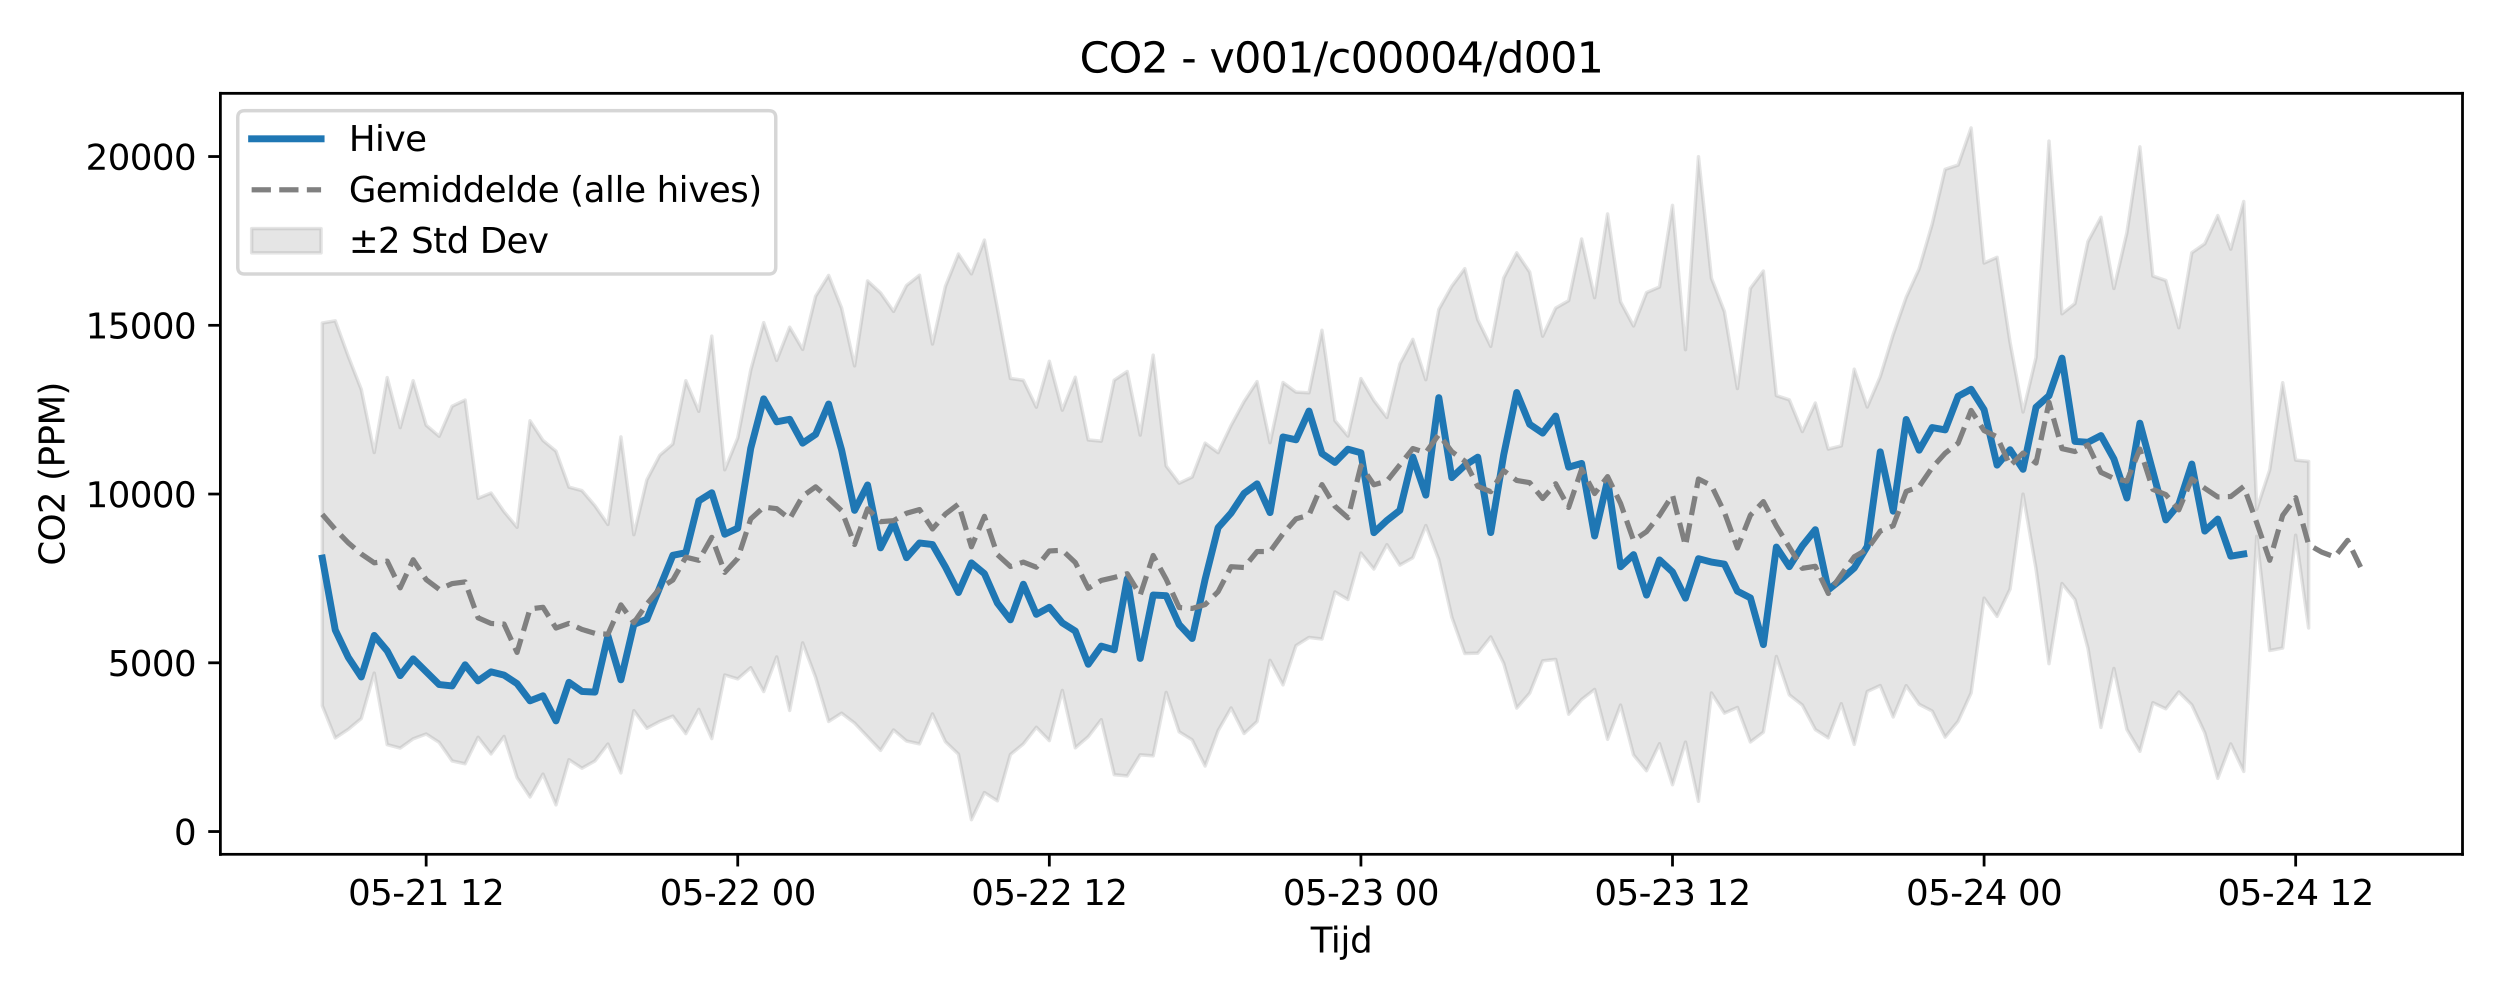 <?xml version="1.0" encoding="utf-8" standalone="no"?>
<!DOCTYPE svg PUBLIC "-//W3C//DTD SVG 1.1//EN"
  "http://www.w3.org/Graphics/SVG/1.1/DTD/svg11.dtd">
<svg xmlns:xlink="http://www.w3.org/1999/xlink" width="720pt" height="288pt" viewBox="0 0 720 288" xmlns="http://www.w3.org/2000/svg" version="1.1">
 <defs>
  <style type="text/css">*{stroke-linejoin: round; stroke-linecap: butt}</style>
 </defs>
 <g id="figure_1">
  <g id="patch_1">
   <path d="M 0 288 
L 720 288 
L 720 0 
L 0 0 
z
" style="fill: #ffffff"/>
  </g>
  <g id="axes_1">
   <g id="patch_2">
    <path d="M 63.47 246.04 
L 709.2 246.04 
L 709.2 26.88 
L 63.47 26.88 
z
" style="fill: #ffffff"/>
   </g>
   <g id="FillBetweenPolyCollection_1">
    <defs>
     <path id="m1f5c25ce2d" d="M 92.821 -194.973 
L 92.821 -84.756 
L 96.56 -75.468 
L 100.299 -77.952 
L 104.038 -81.058 
L 107.777 -94.149 
L 111.516 -73.542 
L 115.256 -72.555 
L 118.995 -75.218 
L 122.734 -76.604 
L 126.473 -74.199 
L 130.212 -68.845 
L 133.951 -68.032 
L 137.69 -75.665 
L 141.429 -70.867 
L 145.168 -75.906 
L 148.907 -64.073 
L 152.646 -58.462 
L 156.385 -65.054 
L 160.124 -56.195 
L 163.863 -69.205 
L 167.602 -66.748 
L 171.341 -68.847 
L 175.08 -73.712 
L 178.819 -65.401 
L 182.558 -83.332 
L 186.297 -78.259 
L 190.036 -80.224 
L 193.775 -81.755 
L 197.514 -76.712 
L 201.253 -83.704 
L 204.992 -75.28 
L 208.731 -93.603 
L 212.47 -92.474 
L 216.209 -95.704 
L 219.948 -88.832 
L 223.687 -98.805 
L 227.426 -83.381 
L 231.165 -102.851 
L 234.904 -92.892 
L 238.643 -80.215 
L 242.382 -82.6 
L 246.121 -79.746 
L 249.861 -75.806 
L 253.6 -71.879 
L 257.339 -77.77 
L 261.078 -74.588 
L 264.817 -73.757 
L 268.556 -82.393 
L 272.295 -74.367 
L 276.034 -70.794 
L 279.773 -51.922 
L 283.512 -59.736 
L 287.251 -57.352 
L 290.99 -70.682 
L 294.729 -73.752 
L 298.468 -78.546 
L 302.207 -74.696 
L 305.946 -89.16 
L 309.685 -72.623 
L 313.424 -75.848 
L 317.163 -80.729 
L 320.902 -64.885 
L 324.641 -64.534 
L 328.38 -70.606 
L 332.119 -70.311 
L 335.858 -88.585 
L 339.597 -77.234 
L 343.336 -74.918 
L 347.075 -67.379 
L 350.814 -77.561 
L 354.553 -84.107 
L 358.292 -76.758 
L 362.031 -80.193 
L 365.77 -97.823 
L 369.509 -90.753 
L 373.248 -102.062 
L 376.987 -104.413 
L 380.726 -103.967 
L 384.465 -117.516 
L 388.205 -115.334 
L 391.944 -128.72 
L 395.683 -124.115 
L 399.422 -131.13 
L 403.161 -125.253 
L 406.9 -127.374 
L 410.639 -136.649 
L 414.378 -126.833 
L 418.117 -110.297 
L 421.856 -99.789 
L 425.595 -99.887 
L 429.334 -104.56 
L 433.073 -96.937 
L 436.812 -84.067 
L 440.551 -88.368 
L 444.29 -97.671 
L 448.029 -98.095 
L 451.768 -82.301 
L 455.507 -86.532 
L 459.246 -89.443 
L 462.985 -75.077 
L 466.724 -84.943 
L 470.463 -70.569 
L 474.202 -66.021 
L 477.941 -73.811 
L 481.68 -61.994 
L 485.419 -74.276 
L 489.158 -57.217 
L 492.897 -88.426 
L 496.636 -82.622 
L 500.375 -84.246 
L 504.114 -74.307 
L 507.853 -77.131 
L 511.592 -98.934 
L 515.331 -87.881 
L 519.07 -84.935 
L 522.809 -77.892 
L 526.549 -75.486 
L 530.288 -85.343 
L 534.027 -73.614 
L 537.766 -88.835 
L 541.505 -90.568 
L 545.244 -81.504 
L 548.983 -90.526 
L 552.722 -85.151 
L 556.461 -83.223 
L 560.2 -75.711 
L 563.939 -80.262 
L 567.678 -88.435 
L 571.417 -115.727 
L 575.156 -110.481 
L 578.895 -118.349 
L 582.634 -145.697 
L 586.373 -124.224 
L 590.112 -96.854 
L 593.851 -119.948 
L 597.59 -115.328 
L 601.329 -101.324 
L 605.068 -78.5 
L 608.807 -95.487 
L 612.546 -77.907 
L 616.285 -71.615 
L 620.024 -85.613 
L 623.763 -83.876 
L 627.502 -88.714 
L 631.241 -84.982 
L 634.98 -76.927 
L 638.719 -63.832 
L 642.458 -73.745 
L 646.197 -65.823 
L 649.936 -133.542 
L 653.675 -100.646 
L 657.414 -101.374 
L 661.154 -133.858 
L 664.893 -107.131 
L 664.893 -155.112 
L 664.893 -155.112 
L 661.154 -155.484 
L 657.414 -177.791 
L 653.675 -152.628 
L 649.936 -141.335 
L 646.197 -229.975 
L 642.458 -216.24 
L 638.719 -225.922 
L 634.98 -217.811 
L 631.241 -215.208 
L 627.502 -193.611 
L 623.763 -207.219 
L 620.024 -208.5 
L 616.285 -245.71 
L 612.546 -220.992 
L 608.807 -204.922 
L 605.068 -225.43 
L 601.329 -218.44 
L 597.59 -200.582 
L 593.851 -197.637 
L 590.112 -247.381 
L 586.373 -185.048 
L 582.634 -169.343 
L 578.895 -189.403 
L 575.156 -213.897 
L 571.417 -212.252 
L 567.678 -251.158 
L 563.939 -240.471 
L 560.2 -239.238 
L 556.461 -223.418 
L 552.722 -210.61 
L 548.983 -202.378 
L 545.244 -191.649 
L 541.505 -179.508 
L 537.766 -170.775 
L 534.027 -181.683 
L 530.288 -159.59 
L 526.549 -158.675 
L 522.809 -171.934 
L 519.07 -163.715 
L 515.331 -172.85 
L 511.592 -174.068 
L 507.853 -209.95 
L 504.114 -204.952 
L 500.375 -176.105 
L 496.636 -198.254 
L 492.897 -207.861 
L 489.158 -242.881 
L 485.419 -187.279 
L 481.68 -228.859 
L 477.941 -205.356 
L 474.202 -203.739 
L 470.463 -194.116 
L 466.724 -201.096 
L 462.985 -226.389 
L 459.246 -202.268 
L 455.507 -219.178 
L 451.768 -201.416 
L 448.029 -199.268 
L 444.29 -191.182 
L 440.551 -209.63 
L 436.812 -215.194 
L 433.073 -207.966 
L 429.334 -188.249 
L 425.595 -195.934 
L 421.856 -210.632 
L 418.117 -205.586 
L 414.378 -198.877 
L 410.639 -178.644 
L 406.9 -190.266 
L 403.161 -183.154 
L 399.422 -167.751 
L 395.683 -172.658 
L 391.944 -178.978 
L 388.205 -162.413 
L 384.465 -166.862 
L 380.726 -192.885 
L 376.987 -174.883 
L 373.248 -175.073 
L 369.509 -177.836 
L 365.77 -160.501 
L 362.031 -178.107 
L 358.292 -172.365 
L 354.553 -165.47 
L 350.814 -157.635 
L 347.075 -160.382 
L 343.336 -150.612 
L 339.597 -148.842 
L 335.858 -153.807 
L 332.119 -185.73 
L 328.38 -162.692 
L 324.641 -181.012 
L 320.902 -178.515 
L 317.163 -160.952 
L 313.424 -161.293 
L 309.685 -179.355 
L 305.946 -169.874 
L 302.207 -183.955 
L 298.468 -170.736 
L 294.729 -178.473 
L 290.99 -179.017 
L 287.251 -199.168 
L 283.512 -218.86 
L 279.773 -209.129 
L 276.034 -214.854 
L 272.295 -205.565 
L 268.556 -188.914 
L 264.817 -208.742 
L 261.078 -205.779 
L 257.339 -198.317 
L 253.6 -203.648 
L 249.861 -207.104 
L 246.121 -182.628 
L 242.382 -199.283 
L 238.643 -208.687 
L 234.904 -202.689 
L 231.165 -187.372 
L 227.426 -193.764 
L 223.687 -184.204 
L 219.948 -195.085 
L 216.209 -181.394 
L 212.47 -161.899 
L 208.731 -152.706 
L 204.992 -191.201 
L 201.253 -169.536 
L 197.514 -178.365 
L 193.775 -160.133 
L 190.036 -156.906 
L 186.297 -149.807 
L 182.558 -134.011 
L 178.819 -162.186 
L 175.08 -136.946 
L 171.341 -142.347 
L 167.602 -146.705 
L 163.863 -147.706 
L 160.124 -158.059 
L 156.385 -161.144 
L 152.646 -166.823 
L 148.907 -136.149 
L 145.168 -140.635 
L 141.429 -146.012 
L 137.69 -144.485 
L 133.951 -172.794 
L 130.212 -171.001 
L 126.473 -162.354 
L 122.734 -165.541 
L 118.995 -178.362 
L 115.256 -164.849 
L 111.516 -179.256 
L 107.777 -157.674 
L 104.038 -175.871 
L 100.299 -185.392 
L 96.56 -195.61 
L 92.821 -194.973 
z
" style="stroke: #808080; stroke-opacity: 0.2"/>
    </defs>
    <g clip-path="url(#p05fd0e7a64)">
     <use xlink:href="#m1f5c25ce2d" x="0" y="288" style="fill: #808080; fill-opacity: 0.2; stroke: #808080; stroke-opacity: 0.2"/>
    </g>
   </g>
   <g id="matplotlib.axis_1">
    <g id="xtick_1">
     <g id="line2d_1">
      <defs>
       <path id="mcc5774b30d" d="M 0 0 
L 0 3.5 
" style="stroke: #000000; stroke-width: 0.8"/>
      </defs>
      <g>
       <use xlink:href="#mcc5774b30d" x="122.734" y="246.04" style="stroke: #000000; stroke-width: 0.8"/>
      </g>
     </g>
     <g id="text_1">
      <!-- 05-21 12 -->
      <g transform="translate(100.253 260.638) scale(0.1 -0.1)">
       <defs>
        <path id="DejaVuSans-30" d="M 2034 4250 
Q 1547 4250 1301 3770 
Q 1056 3291 1056 2328 
Q 1056 1369 1301 889 
Q 1547 409 2034 409 
Q 2525 409 2770 889 
Q 3016 1369 3016 2328 
Q 3016 3291 2770 3770 
Q 2525 4250 2034 4250 
z
M 2034 4750 
Q 2819 4750 3233 4129 
Q 3647 3509 3647 2328 
Q 3647 1150 3233 529 
Q 2819 -91 2034 -91 
Q 1250 -91 836 529 
Q 422 1150 422 2328 
Q 422 3509 836 4129 
Q 1250 4750 2034 4750 
z
" transform="scale(0.016)"/>
        <path id="DejaVuSans-35" d="M 691 4666 
L 3169 4666 
L 3169 4134 
L 1269 4134 
L 1269 2991 
Q 1406 3038 1543 3061 
Q 1681 3084 1819 3084 
Q 2600 3084 3056 2656 
Q 3513 2228 3513 1497 
Q 3513 744 3044 326 
Q 2575 -91 1722 -91 
Q 1428 -91 1123 -41 
Q 819 9 494 109 
L 494 744 
Q 775 591 1075 516 
Q 1375 441 1709 441 
Q 2250 441 2565 725 
Q 2881 1009 2881 1497 
Q 2881 1984 2565 2268 
Q 2250 2553 1709 2553 
Q 1456 2553 1204 2497 
Q 953 2441 691 2322 
L 691 4666 
z
" transform="scale(0.016)"/>
        <path id="DejaVuSans-2d" d="M 313 2009 
L 1997 2009 
L 1997 1497 
L 313 1497 
L 313 2009 
z
" transform="scale(0.016)"/>
        <path id="DejaVuSans-32" d="M 1228 531 
L 3431 531 
L 3431 0 
L 469 0 
L 469 531 
Q 828 903 1448 1529 
Q 2069 2156 2228 2338 
Q 2531 2678 2651 2914 
Q 2772 3150 2772 3378 
Q 2772 3750 2511 3984 
Q 2250 4219 1831 4219 
Q 1534 4219 1204 4116 
Q 875 4013 500 3803 
L 500 4441 
Q 881 4594 1212 4672 
Q 1544 4750 1819 4750 
Q 2544 4750 2975 4387 
Q 3406 4025 3406 3419 
Q 3406 3131 3298 2873 
Q 3191 2616 2906 2266 
Q 2828 2175 2409 1742 
Q 1991 1309 1228 531 
z
" transform="scale(0.016)"/>
        <path id="DejaVuSans-31" d="M 794 531 
L 1825 531 
L 1825 4091 
L 703 3866 
L 703 4441 
L 1819 4666 
L 2450 4666 
L 2450 531 
L 3481 531 
L 3481 0 
L 794 0 
L 794 531 
z
" transform="scale(0.016)"/>
        <path id="DejaVuSans-20" transform="scale(0.016)"/>
       </defs>
       <use xlink:href="#DejaVuSans-30"/>
       <use xlink:href="#DejaVuSans-35" transform="translate(63.623 0)"/>
       <use xlink:href="#DejaVuSans-2d" transform="translate(127.246 0)"/>
       <use xlink:href="#DejaVuSans-32" transform="translate(163.33 0)"/>
       <use xlink:href="#DejaVuSans-31" transform="translate(226.953 0)"/>
       <use xlink:href="#DejaVuSans-20" transform="translate(290.576 0)"/>
       <use xlink:href="#DejaVuSans-31" transform="translate(322.363 0)"/>
       <use xlink:href="#DejaVuSans-32" transform="translate(385.986 0)"/>
      </g>
     </g>
    </g>
    <g id="xtick_2">
     <g id="line2d_2">
      <g>
       <use xlink:href="#mcc5774b30d" x="212.47" y="246.04" style="stroke: #000000; stroke-width: 0.8"/>
      </g>
     </g>
     <g id="text_2">
      <!-- 05-22 00 -->
      <g transform="translate(189.99 260.638) scale(0.1 -0.1)">
       <use xlink:href="#DejaVuSans-30"/>
       <use xlink:href="#DejaVuSans-35" transform="translate(63.623 0)"/>
       <use xlink:href="#DejaVuSans-2d" transform="translate(127.246 0)"/>
       <use xlink:href="#DejaVuSans-32" transform="translate(163.33 0)"/>
       <use xlink:href="#DejaVuSans-32" transform="translate(226.953 0)"/>
       <use xlink:href="#DejaVuSans-20" transform="translate(290.576 0)"/>
       <use xlink:href="#DejaVuSans-30" transform="translate(322.363 0)"/>
       <use xlink:href="#DejaVuSans-30" transform="translate(385.986 0)"/>
      </g>
     </g>
    </g>
    <g id="xtick_3">
     <g id="line2d_3">
      <g>
       <use xlink:href="#mcc5774b30d" x="302.207" y="246.04" style="stroke: #000000; stroke-width: 0.8"/>
      </g>
     </g>
     <g id="text_3">
      <!-- 05-22 12 -->
      <g transform="translate(279.726 260.638) scale(0.1 -0.1)">
       <use xlink:href="#DejaVuSans-30"/>
       <use xlink:href="#DejaVuSans-35" transform="translate(63.623 0)"/>
       <use xlink:href="#DejaVuSans-2d" transform="translate(127.246 0)"/>
       <use xlink:href="#DejaVuSans-32" transform="translate(163.33 0)"/>
       <use xlink:href="#DejaVuSans-32" transform="translate(226.953 0)"/>
       <use xlink:href="#DejaVuSans-20" transform="translate(290.576 0)"/>
       <use xlink:href="#DejaVuSans-31" transform="translate(322.363 0)"/>
       <use xlink:href="#DejaVuSans-32" transform="translate(385.986 0)"/>
      </g>
     </g>
    </g>
    <g id="xtick_4">
     <g id="line2d_4">
      <g>
       <use xlink:href="#mcc5774b30d" x="391.944" y="246.04" style="stroke: #000000; stroke-width: 0.8"/>
      </g>
     </g>
     <g id="text_4">
      <!-- 05-23 00 -->
      <g transform="translate(369.463 260.638) scale(0.1 -0.1)">
       <defs>
        <path id="DejaVuSans-33" d="M 2597 2516 
Q 3050 2419 3304 2112 
Q 3559 1806 3559 1356 
Q 3559 666 3084 287 
Q 2609 -91 1734 -91 
Q 1441 -91 1130 -33 
Q 819 25 488 141 
L 488 750 
Q 750 597 1062 519 
Q 1375 441 1716 441 
Q 2309 441 2620 675 
Q 2931 909 2931 1356 
Q 2931 1769 2642 2001 
Q 2353 2234 1838 2234 
L 1294 2234 
L 1294 2753 
L 1863 2753 
Q 2328 2753 2575 2939 
Q 2822 3125 2822 3475 
Q 2822 3834 2567 4026 
Q 2313 4219 1838 4219 
Q 1578 4219 1281 4162 
Q 984 4106 628 3988 
L 628 4550 
Q 988 4650 1302 4700 
Q 1616 4750 1894 4750 
Q 2613 4750 3031 4423 
Q 3450 4097 3450 3541 
Q 3450 3153 3228 2886 
Q 3006 2619 2597 2516 
z
" transform="scale(0.016)"/>
       </defs>
       <use xlink:href="#DejaVuSans-30"/>
       <use xlink:href="#DejaVuSans-35" transform="translate(63.623 0)"/>
       <use xlink:href="#DejaVuSans-2d" transform="translate(127.246 0)"/>
       <use xlink:href="#DejaVuSans-32" transform="translate(163.33 0)"/>
       <use xlink:href="#DejaVuSans-33" transform="translate(226.953 0)"/>
       <use xlink:href="#DejaVuSans-20" transform="translate(290.576 0)"/>
       <use xlink:href="#DejaVuSans-30" transform="translate(322.363 0)"/>
       <use xlink:href="#DejaVuSans-30" transform="translate(385.986 0)"/>
      </g>
     </g>
    </g>
    <g id="xtick_5">
     <g id="line2d_5">
      <g>
       <use xlink:href="#mcc5774b30d" x="481.68" y="246.04" style="stroke: #000000; stroke-width: 0.8"/>
      </g>
     </g>
     <g id="text_5">
      <!-- 05-23 12 -->
      <g transform="translate(459.2 260.638) scale(0.1 -0.1)">
       <use xlink:href="#DejaVuSans-30"/>
       <use xlink:href="#DejaVuSans-35" transform="translate(63.623 0)"/>
       <use xlink:href="#DejaVuSans-2d" transform="translate(127.246 0)"/>
       <use xlink:href="#DejaVuSans-32" transform="translate(163.33 0)"/>
       <use xlink:href="#DejaVuSans-33" transform="translate(226.953 0)"/>
       <use xlink:href="#DejaVuSans-20" transform="translate(290.576 0)"/>
       <use xlink:href="#DejaVuSans-31" transform="translate(322.363 0)"/>
       <use xlink:href="#DejaVuSans-32" transform="translate(385.986 0)"/>
      </g>
     </g>
    </g>
    <g id="xtick_6">
     <g id="line2d_6">
      <g>
       <use xlink:href="#mcc5774b30d" x="571.417" y="246.04" style="stroke: #000000; stroke-width: 0.8"/>
      </g>
     </g>
     <g id="text_6">
      <!-- 05-24 00 -->
      <g transform="translate(548.936 260.638) scale(0.1 -0.1)">
       <defs>
        <path id="DejaVuSans-34" d="M 2419 4116 
L 825 1625 
L 2419 1625 
L 2419 4116 
z
M 2253 4666 
L 3047 4666 
L 3047 1625 
L 3713 1625 
L 3713 1100 
L 3047 1100 
L 3047 0 
L 2419 0 
L 2419 1100 
L 313 1100 
L 313 1709 
L 2253 4666 
z
" transform="scale(0.016)"/>
       </defs>
       <use xlink:href="#DejaVuSans-30"/>
       <use xlink:href="#DejaVuSans-35" transform="translate(63.623 0)"/>
       <use xlink:href="#DejaVuSans-2d" transform="translate(127.246 0)"/>
       <use xlink:href="#DejaVuSans-32" transform="translate(163.33 0)"/>
       <use xlink:href="#DejaVuSans-34" transform="translate(226.953 0)"/>
       <use xlink:href="#DejaVuSans-20" transform="translate(290.576 0)"/>
       <use xlink:href="#DejaVuSans-30" transform="translate(322.363 0)"/>
       <use xlink:href="#DejaVuSans-30" transform="translate(385.986 0)"/>
      </g>
     </g>
    </g>
    <g id="xtick_7">
     <g id="line2d_7">
      <g>
       <use xlink:href="#mcc5774b30d" x="661.154" y="246.04" style="stroke: #000000; stroke-width: 0.8"/>
      </g>
     </g>
     <g id="text_7">
      <!-- 05-24 12 -->
      <g transform="translate(638.673 260.638) scale(0.1 -0.1)">
       <use xlink:href="#DejaVuSans-30"/>
       <use xlink:href="#DejaVuSans-35" transform="translate(63.623 0)"/>
       <use xlink:href="#DejaVuSans-2d" transform="translate(127.246 0)"/>
       <use xlink:href="#DejaVuSans-32" transform="translate(163.33 0)"/>
       <use xlink:href="#DejaVuSans-34" transform="translate(226.953 0)"/>
       <use xlink:href="#DejaVuSans-20" transform="translate(290.576 0)"/>
       <use xlink:href="#DejaVuSans-31" transform="translate(322.363 0)"/>
       <use xlink:href="#DejaVuSans-32" transform="translate(385.986 0)"/>
      </g>
     </g>
    </g>
    <g id="text_8">
     <!-- Tijd -->
     <g transform="translate(377.485 274.317) scale(0.1 -0.1)">
      <defs>
       <path id="DejaVuSans-54" d="M -19 4666 
L 3928 4666 
L 3928 4134 
L 2272 4134 
L 2272 0 
L 1638 0 
L 1638 4134 
L -19 4134 
L -19 4666 
z
" transform="scale(0.016)"/>
       <path id="DejaVuSans-69" d="M 603 3500 
L 1178 3500 
L 1178 0 
L 603 0 
L 603 3500 
z
M 603 4863 
L 1178 4863 
L 1178 4134 
L 603 4134 
L 603 4863 
z
" transform="scale(0.016)"/>
       <path id="DejaVuSans-6a" d="M 603 3500 
L 1178 3500 
L 1178 -63 
Q 1178 -731 923 -1031 
Q 669 -1331 103 -1331 
L -116 -1331 
L -116 -844 
L 38 -844 
Q 366 -844 484 -692 
Q 603 -541 603 -63 
L 603 3500 
z
M 603 4863 
L 1178 4863 
L 1178 4134 
L 603 4134 
L 603 4863 
z
" transform="scale(0.016)"/>
       <path id="DejaVuSans-64" d="M 2906 2969 
L 2906 4863 
L 3481 4863 
L 3481 0 
L 2906 0 
L 2906 525 
Q 2725 213 2448 61 
Q 2172 -91 1784 -91 
Q 1150 -91 751 415 
Q 353 922 353 1747 
Q 353 2572 751 3078 
Q 1150 3584 1784 3584 
Q 2172 3584 2448 3432 
Q 2725 3281 2906 2969 
z
M 947 1747 
Q 947 1113 1208 752 
Q 1469 391 1925 391 
Q 2381 391 2643 752 
Q 2906 1113 2906 1747 
Q 2906 2381 2643 2742 
Q 2381 3103 1925 3103 
Q 1469 3103 1208 2742 
Q 947 2381 947 1747 
z
" transform="scale(0.016)"/>
      </defs>
      <use xlink:href="#DejaVuSans-54"/>
      <use xlink:href="#DejaVuSans-69" transform="translate(57.959 0)"/>
      <use xlink:href="#DejaVuSans-6a" transform="translate(85.742 0)"/>
      <use xlink:href="#DejaVuSans-64" transform="translate(113.525 0)"/>
     </g>
    </g>
   </g>
   <g id="matplotlib.axis_2">
    <g id="ytick_1">
     <g id="line2d_8">
      <defs>
       <path id="m558e061065" d="M 0 0 
L -3.5 0 
" style="stroke: #000000; stroke-width: 0.8"/>
      </defs>
      <g>
       <use xlink:href="#m558e061065" x="63.47" y="239.479" style="stroke: #000000; stroke-width: 0.8"/>
      </g>
     </g>
     <g id="text_9">
      <!-- 0 -->
      <g transform="translate(50.108 243.278) scale(0.1 -0.1)">
       <use xlink:href="#DejaVuSans-30"/>
      </g>
     </g>
    </g>
    <g id="ytick_2">
     <g id="line2d_9">
      <g>
       <use xlink:href="#m558e061065" x="63.47" y="190.881" style="stroke: #000000; stroke-width: 0.8"/>
      </g>
     </g>
     <g id="text_10">
      <!-- 5000 -->
      <g transform="translate(31.02 194.68) scale(0.1 -0.1)">
       <use xlink:href="#DejaVuSans-35"/>
       <use xlink:href="#DejaVuSans-30" transform="translate(63.623 0)"/>
       <use xlink:href="#DejaVuSans-30" transform="translate(127.246 0)"/>
       <use xlink:href="#DejaVuSans-30" transform="translate(190.869 0)"/>
      </g>
     </g>
    </g>
    <g id="ytick_3">
     <g id="line2d_10">
      <g>
       <use xlink:href="#m558e061065" x="63.47" y="142.283" style="stroke: #000000; stroke-width: 0.8"/>
      </g>
     </g>
     <g id="text_11">
      <!-- 10000 -->
      <g transform="translate(24.657 146.082) scale(0.1 -0.1)">
       <use xlink:href="#DejaVuSans-31"/>
       <use xlink:href="#DejaVuSans-30" transform="translate(63.623 0)"/>
       <use xlink:href="#DejaVuSans-30" transform="translate(127.246 0)"/>
       <use xlink:href="#DejaVuSans-30" transform="translate(190.869 0)"/>
       <use xlink:href="#DejaVuSans-30" transform="translate(254.492 0)"/>
      </g>
     </g>
    </g>
    <g id="ytick_4">
     <g id="line2d_11">
      <g>
       <use xlink:href="#m558e061065" x="63.47" y="93.684" style="stroke: #000000; stroke-width: 0.8"/>
      </g>
     </g>
     <g id="text_12">
      <!-- 15000 -->
      <g transform="translate(24.657 97.484) scale(0.1 -0.1)">
       <use xlink:href="#DejaVuSans-31"/>
       <use xlink:href="#DejaVuSans-35" transform="translate(63.623 0)"/>
       <use xlink:href="#DejaVuSans-30" transform="translate(127.246 0)"/>
       <use xlink:href="#DejaVuSans-30" transform="translate(190.869 0)"/>
       <use xlink:href="#DejaVuSans-30" transform="translate(254.492 0)"/>
      </g>
     </g>
    </g>
    <g id="ytick_5">
     <g id="line2d_12">
      <g>
       <use xlink:href="#m558e061065" x="63.47" y="45.086" style="stroke: #000000; stroke-width: 0.8"/>
      </g>
     </g>
     <g id="text_13">
      <!-- 20000 -->
      <g transform="translate(24.657 48.885) scale(0.1 -0.1)">
       <use xlink:href="#DejaVuSans-32"/>
       <use xlink:href="#DejaVuSans-30" transform="translate(63.623 0)"/>
       <use xlink:href="#DejaVuSans-30" transform="translate(127.246 0)"/>
       <use xlink:href="#DejaVuSans-30" transform="translate(190.869 0)"/>
       <use xlink:href="#DejaVuSans-30" transform="translate(254.492 0)"/>
      </g>
     </g>
    </g>
    <g id="text_14">
     <!-- CO2 (PPM) -->
     <g transform="translate(18.578 162.903) rotate(-90) scale(0.1 -0.1)">
      <defs>
       <path id="DejaVuSans-43" d="M 4122 4306 
L 4122 3641 
Q 3803 3938 3442 4084 
Q 3081 4231 2675 4231 
Q 1875 4231 1450 3742 
Q 1025 3253 1025 2328 
Q 1025 1406 1450 917 
Q 1875 428 2675 428 
Q 3081 428 3442 575 
Q 3803 722 4122 1019 
L 4122 359 
Q 3791 134 3420 21 
Q 3050 -91 2638 -91 
Q 1578 -91 968 557 
Q 359 1206 359 2328 
Q 359 3453 968 4101 
Q 1578 4750 2638 4750 
Q 3056 4750 3426 4639 
Q 3797 4528 4122 4306 
z
" transform="scale(0.016)"/>
       <path id="DejaVuSans-4f" d="M 2522 4238 
Q 1834 4238 1429 3725 
Q 1025 3213 1025 2328 
Q 1025 1447 1429 934 
Q 1834 422 2522 422 
Q 3209 422 3611 934 
Q 4013 1447 4013 2328 
Q 4013 3213 3611 3725 
Q 3209 4238 2522 4238 
z
M 2522 4750 
Q 3503 4750 4090 4092 
Q 4678 3434 4678 2328 
Q 4678 1225 4090 567 
Q 3503 -91 2522 -91 
Q 1538 -91 948 565 
Q 359 1222 359 2328 
Q 359 3434 948 4092 
Q 1538 4750 2522 4750 
z
" transform="scale(0.016)"/>
       <path id="DejaVuSans-28" d="M 1984 4856 
Q 1566 4138 1362 3434 
Q 1159 2731 1159 2009 
Q 1159 1288 1364 580 
Q 1569 -128 1984 -844 
L 1484 -844 
Q 1016 -109 783 600 
Q 550 1309 550 2009 
Q 550 2706 781 3412 
Q 1013 4119 1484 4856 
L 1984 4856 
z
" transform="scale(0.016)"/>
       <path id="DejaVuSans-50" d="M 1259 4147 
L 1259 2394 
L 2053 2394 
Q 2494 2394 2734 2622 
Q 2975 2850 2975 3272 
Q 2975 3691 2734 3919 
Q 2494 4147 2053 4147 
L 1259 4147 
z
M 628 4666 
L 2053 4666 
Q 2838 4666 3239 4311 
Q 3641 3956 3641 3272 
Q 3641 2581 3239 2228 
Q 2838 1875 2053 1875 
L 1259 1875 
L 1259 0 
L 628 0 
L 628 4666 
z
" transform="scale(0.016)"/>
       <path id="DejaVuSans-4d" d="M 628 4666 
L 1569 4666 
L 2759 1491 
L 3956 4666 
L 4897 4666 
L 4897 0 
L 4281 0 
L 4281 4097 
L 3078 897 
L 2444 897 
L 1241 4097 
L 1241 0 
L 628 0 
L 628 4666 
z
" transform="scale(0.016)"/>
       <path id="DejaVuSans-29" d="M 513 4856 
L 1013 4856 
Q 1481 4119 1714 3412 
Q 1947 2706 1947 2009 
Q 1947 1309 1714 600 
Q 1481 -109 1013 -844 
L 513 -844 
Q 928 -128 1133 580 
Q 1338 1288 1338 2009 
Q 1338 2731 1133 3434 
Q 928 4138 513 4856 
z
" transform="scale(0.016)"/>
      </defs>
      <use xlink:href="#DejaVuSans-43"/>
      <use xlink:href="#DejaVuSans-4f" transform="translate(69.824 0)"/>
      <use xlink:href="#DejaVuSans-32" transform="translate(148.535 0)"/>
      <use xlink:href="#DejaVuSans-20" transform="translate(212.158 0)"/>
      <use xlink:href="#DejaVuSans-28" transform="translate(243.945 0)"/>
      <use xlink:href="#DejaVuSans-50" transform="translate(282.959 0)"/>
      <use xlink:href="#DejaVuSans-50" transform="translate(343.262 0)"/>
      <use xlink:href="#DejaVuSans-4d" transform="translate(403.564 0)"/>
      <use xlink:href="#DejaVuSans-29" transform="translate(489.844 0)"/>
     </g>
    </g>
   </g>
   <g id="line2d_13">
    <path d="M 92.821 160.731 
L 96.56 181.453 
L 100.299 189.303 
L 104.038 194.966 
L 107.777 183.008 
L 111.516 187.456 
L 115.256 194.578 
L 118.995 189.757 
L 126.473 197.144 
L 130.212 197.549 
L 133.951 191.464 
L 137.69 196.091 
L 141.429 193.496 
L 145.168 194.429 
L 148.907 196.884 
L 152.646 201.838 
L 156.385 200.384 
L 160.124 207.608 
L 163.863 196.512 
L 167.602 199.139 
L 171.341 199.327 
L 175.08 183.118 
L 178.819 195.776 
L 182.558 179.843 
L 186.297 178.333 
L 193.775 159.924 
L 197.514 159.182 
L 201.253 144.259 
L 204.992 141.917 
L 208.731 153.859 
L 212.47 152.116 
L 216.209 129.116 
L 219.948 114.873 
L 223.687 121.486 
L 227.426 120.763 
L 231.165 127.625 
L 234.904 125.089 
L 238.643 116.367 
L 242.382 129.605 
L 246.121 146.977 
L 249.861 139.678 
L 253.6 157.776 
L 257.339 150.496 
L 261.078 160.614 
L 264.817 156.376 
L 268.556 156.827 
L 272.295 163.313 
L 276.034 170.645 
L 279.773 162.111 
L 283.512 165.211 
L 287.251 173.693 
L 290.99 178.511 
L 294.729 168.263 
L 298.468 176.927 
L 302.207 174.895 
L 305.946 179.383 
L 309.685 181.748 
L 313.424 191.305 
L 317.163 186.083 
L 320.902 187.152 
L 324.641 166.708 
L 328.38 189.624 
L 332.119 171.364 
L 335.858 171.558 
L 339.597 179.882 
L 343.336 183.886 
L 347.075 166.835 
L 350.814 151.967 
L 354.553 147.761 
L 358.292 142.092 
L 362.031 139.354 
L 365.77 147.625 
L 369.509 125.844 
L 373.248 126.663 
L 376.987 118.392 
L 380.726 130.622 
L 384.465 133.179 
L 388.205 129.369 
L 391.944 130.396 
L 395.683 153.408 
L 399.422 149.903 
L 403.161 146.974 
L 406.9 131.633 
L 410.639 142.597 
L 414.378 114.533 
L 418.117 137.556 
L 421.856 134.045 
L 425.595 131.666 
L 429.334 153.376 
L 433.073 130.959 
L 436.812 113.052 
L 440.551 122.195 
L 444.29 124.729 
L 448.029 119.821 
L 451.768 134.533 
L 455.507 133.467 
L 459.246 154.367 
L 462.985 138.288 
L 466.724 163.222 
L 470.463 159.739 
L 474.202 171.387 
L 477.941 161.262 
L 481.68 164.719 
L 485.419 172.271 
L 489.158 160.902 
L 492.897 161.874 
L 496.636 162.474 
L 500.375 170.262 
L 504.114 172.188 
L 507.853 185.642 
L 511.592 157.559 
L 515.331 163.196 
L 519.07 157.215 
L 522.809 152.556 
L 526.549 169.88 
L 530.288 166.871 
L 534.027 163.569 
L 537.766 157.368 
L 541.505 130.136 
L 545.244 147.22 
L 548.983 120.815 
L 552.722 129.657 
L 556.461 123.138 
L 560.2 123.806 
L 563.939 114.109 
L 567.678 112.113 
L 571.417 117.984 
L 575.156 133.95 
L 578.895 129.531 
L 582.634 135.158 
L 586.373 117.29 
L 590.112 113.966 
L 593.851 103.148 
L 597.59 127.12 
L 601.329 127.382 
L 605.068 125.445 
L 608.807 132.184 
L 612.546 143.42 
L 616.285 121.881 
L 623.763 149.738 
L 627.502 145.228 
L 631.241 133.652 
L 634.98 152.952 
L 638.719 149.495 
L 642.458 160.177 
L 646.197 159.561 
L 646.197 159.561 
" clip-path="url(#p05fd0e7a64)" style="fill: none; stroke: #1f77b4; stroke-width: 2; stroke-linecap: square"/>
   </g>
   <g id="line2d_14">
    <path d="M 92.821 148.136 
L 96.56 152.461 
L 100.299 156.328 
L 104.038 159.536 
L 107.777 162.089 
L 111.516 161.601 
L 115.256 169.298 
L 118.995 161.21 
L 122.734 166.927 
L 126.473 169.723 
L 130.212 168.077 
L 133.951 167.587 
L 137.69 177.925 
L 141.429 179.561 
L 145.168 179.73 
L 148.907 187.889 
L 152.646 175.358 
L 156.385 174.901 
L 160.124 180.873 
L 163.863 179.544 
L 167.602 181.274 
L 171.341 182.403 
L 175.08 182.671 
L 178.819 174.206 
L 182.558 179.329 
L 186.297 173.967 
L 190.036 169.435 
L 193.775 167.056 
L 197.514 160.462 
L 201.253 161.38 
L 204.992 154.759 
L 208.731 164.846 
L 212.47 160.814 
L 216.209 149.451 
L 219.948 146.042 
L 223.687 146.495 
L 227.426 149.427 
L 231.165 142.889 
L 234.904 140.209 
L 238.643 143.549 
L 242.382 147.058 
L 246.121 156.813 
L 249.861 146.545 
L 253.6 150.237 
L 257.339 149.956 
L 261.078 147.816 
L 264.817 146.751 
L 268.556 152.346 
L 272.295 148.034 
L 276.034 145.176 
L 279.773 157.475 
L 283.512 148.702 
L 287.251 159.74 
L 290.99 163.151 
L 294.729 161.887 
L 298.468 163.359 
L 302.207 158.675 
L 305.946 158.483 
L 309.685 162.011 
L 313.424 169.43 
L 317.163 167.16 
L 320.902 166.3 
L 324.641 165.227 
L 328.38 171.351 
L 332.119 159.98 
L 335.858 166.804 
L 339.597 174.962 
L 343.336 175.235 
L 347.075 174.12 
L 350.814 170.402 
L 354.553 163.212 
L 358.292 163.439 
L 362.031 158.85 
L 365.77 158.838 
L 369.509 153.705 
L 373.248 149.433 
L 376.987 148.352 
L 380.726 139.574 
L 384.465 145.811 
L 388.205 149.126 
L 391.944 134.151 
L 395.683 139.614 
L 399.422 138.56 
L 406.9 129.18 
L 410.639 130.354 
L 414.378 125.145 
L 418.117 130.059 
L 421.856 132.79 
L 425.595 140.09 
L 429.334 141.596 
L 433.073 135.548 
L 436.812 138.37 
L 440.551 139.001 
L 444.29 143.574 
L 448.029 139.318 
L 451.768 146.141 
L 455.507 135.145 
L 459.246 142.144 
L 462.985 137.267 
L 466.724 144.98 
L 470.463 155.657 
L 474.202 153.12 
L 477.941 148.416 
L 481.68 142.574 
L 485.419 157.223 
L 489.158 137.951 
L 492.897 139.857 
L 496.636 147.562 
L 500.375 157.824 
L 504.114 148.37 
L 507.853 144.459 
L 511.592 151.499 
L 519.07 163.675 
L 522.809 163.087 
L 526.549 170.919 
L 530.288 165.534 
L 534.027 160.352 
L 537.766 158.195 
L 541.505 152.962 
L 545.244 151.423 
L 548.983 141.548 
L 552.722 140.12 
L 556.461 134.679 
L 560.2 130.526 
L 563.939 127.634 
L 567.678 118.203 
L 571.417 124.01 
L 575.156 125.811 
L 578.895 134.124 
L 582.634 130.48 
L 586.373 133.364 
L 590.112 115.883 
L 593.851 129.207 
L 597.59 130.045 
L 601.329 128.118 
L 605.068 136.035 
L 608.807 137.796 
L 612.546 138.551 
L 616.285 129.338 
L 620.024 140.944 
L 623.763 142.452 
L 627.502 146.838 
L 631.241 137.905 
L 634.98 140.631 
L 638.719 143.123 
L 642.458 143.007 
L 646.197 140.101 
L 649.936 150.561 
L 653.675 161.363 
L 657.414 148.417 
L 661.154 143.329 
L 664.893 156.878 
L 668.632 159.005 
L 672.371 160.4 
L 676.11 155.625 
L 679.849 163.331 
L 679.849 163.331 
" clip-path="url(#p05fd0e7a64)" style="fill: none; stroke-dasharray: 5.55,2.4; stroke-dashoffset: 0; stroke: #808080; stroke-width: 1.5"/>
   </g>
   <g id="patch_3">
    <path d="M 63.47 246.04 
L 63.47 26.88 
" style="fill: none; stroke: #000000; stroke-width: 0.8; stroke-linejoin: miter; stroke-linecap: square"/>
   </g>
   <g id="patch_4">
    <path d="M 709.2 246.04 
L 709.2 26.88 
" style="fill: none; stroke: #000000; stroke-width: 0.8; stroke-linejoin: miter; stroke-linecap: square"/>
   </g>
   <g id="patch_5">
    <path d="M 63.47 246.04 
L 709.2 246.04 
" style="fill: none; stroke: #000000; stroke-width: 0.8; stroke-linejoin: miter; stroke-linecap: square"/>
   </g>
   <g id="patch_6">
    <path d="M 63.47 26.88 
L 709.2 26.88 
" style="fill: none; stroke: #000000; stroke-width: 0.8; stroke-linejoin: miter; stroke-linecap: square"/>
   </g>
   <g id="text_15">
    <!-- CO2 - v001/c00004/d001 -->
    <g transform="translate(310.932 20.88) scale(0.12 -0.12)">
     <defs>
      <path id="DejaVuSans-76" d="M 191 3500 
L 800 3500 
L 1894 563 
L 2988 3500 
L 3597 3500 
L 2284 0 
L 1503 0 
L 191 3500 
z
" transform="scale(0.016)"/>
      <path id="DejaVuSans-2f" d="M 1625 4666 
L 2156 4666 
L 531 -594 
L 0 -594 
L 1625 4666 
z
" transform="scale(0.016)"/>
      <path id="DejaVuSans-63" d="M 3122 3366 
L 3122 2828 
Q 2878 2963 2633 3030 
Q 2388 3097 2138 3097 
Q 1578 3097 1268 2742 
Q 959 2388 959 1747 
Q 959 1106 1268 751 
Q 1578 397 2138 397 
Q 2388 397 2633 464 
Q 2878 531 3122 666 
L 3122 134 
Q 2881 22 2623 -34 
Q 2366 -91 2075 -91 
Q 1284 -91 818 406 
Q 353 903 353 1747 
Q 353 2603 823 3093 
Q 1294 3584 2113 3584 
Q 2378 3584 2631 3529 
Q 2884 3475 3122 3366 
z
" transform="scale(0.016)"/>
     </defs>
     <use xlink:href="#DejaVuSans-43"/>
     <use xlink:href="#DejaVuSans-4f" transform="translate(69.824 0)"/>
     <use xlink:href="#DejaVuSans-32" transform="translate(148.535 0)"/>
     <use xlink:href="#DejaVuSans-20" transform="translate(212.158 0)"/>
     <use xlink:href="#DejaVuSans-2d" transform="translate(243.945 0)"/>
     <use xlink:href="#DejaVuSans-20" transform="translate(280.029 0)"/>
     <use xlink:href="#DejaVuSans-76" transform="translate(311.816 0)"/>
     <use xlink:href="#DejaVuSans-30" transform="translate(370.996 0)"/>
     <use xlink:href="#DejaVuSans-30" transform="translate(434.619 0)"/>
     <use xlink:href="#DejaVuSans-31" transform="translate(498.242 0)"/>
     <use xlink:href="#DejaVuSans-2f" transform="translate(561.865 0)"/>
     <use xlink:href="#DejaVuSans-63" transform="translate(595.557 0)"/>
     <use xlink:href="#DejaVuSans-30" transform="translate(650.537 0)"/>
     <use xlink:href="#DejaVuSans-30" transform="translate(714.16 0)"/>
     <use xlink:href="#DejaVuSans-30" transform="translate(777.783 0)"/>
     <use xlink:href="#DejaVuSans-30" transform="translate(841.406 0)"/>
     <use xlink:href="#DejaVuSans-34" transform="translate(905.029 0)"/>
     <use xlink:href="#DejaVuSans-2f" transform="translate(968.652 0)"/>
     <use xlink:href="#DejaVuSans-64" transform="translate(1002.344 0)"/>
     <use xlink:href="#DejaVuSans-30" transform="translate(1065.82 0)"/>
     <use xlink:href="#DejaVuSans-30" transform="translate(1129.443 0)"/>
     <use xlink:href="#DejaVuSans-31" transform="translate(1193.066 0)"/>
    </g>
   </g>
   <g id="legend_1">
    <g id="patch_7">
     <path d="M 70.47 78.914 
L 221.414 78.914 
Q 223.414 78.914 223.414 76.914 
L 223.414 33.88 
Q 223.414 31.88 221.414 31.88 
L 70.47 31.88 
Q 68.47 31.88 68.47 33.88 
L 68.47 76.914 
Q 68.47 78.914 70.47 78.914 
z
" style="fill: #ffffff; opacity: 0.8; stroke: #cccccc; stroke-linejoin: miter"/>
    </g>
    <g id="line2d_15">
     <path d="M 72.47 39.978 
L 82.47 39.978 
L 92.47 39.978 
" style="fill: none; stroke: #1f77b4; stroke-width: 2; stroke-linecap: square"/>
    </g>
    <g id="text_16">
     <!-- Hive -->
     <g transform="translate(100.47 43.478) scale(0.1 -0.1)">
      <defs>
       <path id="DejaVuSans-48" d="M 628 4666 
L 1259 4666 
L 1259 2753 
L 3553 2753 
L 3553 4666 
L 4184 4666 
L 4184 0 
L 3553 0 
L 3553 2222 
L 1259 2222 
L 1259 0 
L 628 0 
L 628 4666 
z
" transform="scale(0.016)"/>
       <path id="DejaVuSans-65" d="M 3597 1894 
L 3597 1613 
L 953 1613 
Q 991 1019 1311 708 
Q 1631 397 2203 397 
Q 2534 397 2845 478 
Q 3156 559 3463 722 
L 3463 178 
Q 3153 47 2828 -22 
Q 2503 -91 2169 -91 
Q 1331 -91 842 396 
Q 353 884 353 1716 
Q 353 2575 817 3079 
Q 1281 3584 2069 3584 
Q 2775 3584 3186 3129 
Q 3597 2675 3597 1894 
z
M 3022 2063 
Q 3016 2534 2758 2815 
Q 2500 3097 2075 3097 
Q 1594 3097 1305 2825 
Q 1016 2553 972 2059 
L 3022 2063 
z
" transform="scale(0.016)"/>
      </defs>
      <use xlink:href="#DejaVuSans-48"/>
      <use xlink:href="#DejaVuSans-69" transform="translate(75.195 0)"/>
      <use xlink:href="#DejaVuSans-76" transform="translate(102.979 0)"/>
      <use xlink:href="#DejaVuSans-65" transform="translate(162.158 0)"/>
     </g>
    </g>
    <g id="line2d_16">
     <path d="M 72.47 54.657 
L 82.47 54.657 
L 92.47 54.657 
" style="fill: none; stroke-dasharray: 5.55,2.4; stroke-dashoffset: 0; stroke: #808080; stroke-width: 1.5"/>
    </g>
    <g id="text_17">
     <!-- Gemiddelde (alle hives) -->
     <g transform="translate(100.47 58.157) scale(0.1 -0.1)">
      <defs>
       <path id="DejaVuSans-47" d="M 3809 666 
L 3809 1919 
L 2778 1919 
L 2778 2438 
L 4434 2438 
L 4434 434 
Q 4069 175 3628 42 
Q 3188 -91 2688 -91 
Q 1594 -91 976 548 
Q 359 1188 359 2328 
Q 359 3472 976 4111 
Q 1594 4750 2688 4750 
Q 3144 4750 3555 4637 
Q 3966 4525 4313 4306 
L 4313 3634 
Q 3963 3931 3569 4081 
Q 3175 4231 2741 4231 
Q 1884 4231 1454 3753 
Q 1025 3275 1025 2328 
Q 1025 1384 1454 906 
Q 1884 428 2741 428 
Q 3075 428 3337 486 
Q 3600 544 3809 666 
z
" transform="scale(0.016)"/>
       <path id="DejaVuSans-6d" d="M 3328 2828 
Q 3544 3216 3844 3400 
Q 4144 3584 4550 3584 
Q 5097 3584 5394 3201 
Q 5691 2819 5691 2113 
L 5691 0 
L 5113 0 
L 5113 2094 
Q 5113 2597 4934 2840 
Q 4756 3084 4391 3084 
Q 3944 3084 3684 2787 
Q 3425 2491 3425 1978 
L 3425 0 
L 2847 0 
L 2847 2094 
Q 2847 2600 2669 2842 
Q 2491 3084 2119 3084 
Q 1678 3084 1418 2786 
Q 1159 2488 1159 1978 
L 1159 0 
L 581 0 
L 581 3500 
L 1159 3500 
L 1159 2956 
Q 1356 3278 1631 3431 
Q 1906 3584 2284 3584 
Q 2666 3584 2933 3390 
Q 3200 3197 3328 2828 
z
" transform="scale(0.016)"/>
       <path id="DejaVuSans-6c" d="M 603 4863 
L 1178 4863 
L 1178 0 
L 603 0 
L 603 4863 
z
" transform="scale(0.016)"/>
       <path id="DejaVuSans-61" d="M 2194 1759 
Q 1497 1759 1228 1600 
Q 959 1441 959 1056 
Q 959 750 1161 570 
Q 1363 391 1709 391 
Q 2188 391 2477 730 
Q 2766 1069 2766 1631 
L 2766 1759 
L 2194 1759 
z
M 3341 1997 
L 3341 0 
L 2766 0 
L 2766 531 
Q 2569 213 2275 61 
Q 1981 -91 1556 -91 
Q 1019 -91 701 211 
Q 384 513 384 1019 
Q 384 1609 779 1909 
Q 1175 2209 1959 2209 
L 2766 2209 
L 2766 2266 
Q 2766 2663 2505 2880 
Q 2244 3097 1772 3097 
Q 1472 3097 1187 3025 
Q 903 2953 641 2809 
L 641 3341 
Q 956 3463 1253 3523 
Q 1550 3584 1831 3584 
Q 2591 3584 2966 3190 
Q 3341 2797 3341 1997 
z
" transform="scale(0.016)"/>
       <path id="DejaVuSans-68" d="M 3513 2113 
L 3513 0 
L 2938 0 
L 2938 2094 
Q 2938 2591 2744 2837 
Q 2550 3084 2163 3084 
Q 1697 3084 1428 2787 
Q 1159 2491 1159 1978 
L 1159 0 
L 581 0 
L 581 4863 
L 1159 4863 
L 1159 2956 
Q 1366 3272 1645 3428 
Q 1925 3584 2291 3584 
Q 2894 3584 3203 3211 
Q 3513 2838 3513 2113 
z
" transform="scale(0.016)"/>
       <path id="DejaVuSans-73" d="M 2834 3397 
L 2834 2853 
Q 2591 2978 2328 3040 
Q 2066 3103 1784 3103 
Q 1356 3103 1142 2972 
Q 928 2841 928 2578 
Q 928 2378 1081 2264 
Q 1234 2150 1697 2047 
L 1894 2003 
Q 2506 1872 2764 1633 
Q 3022 1394 3022 966 
Q 3022 478 2636 193 
Q 2250 -91 1575 -91 
Q 1294 -91 989 -36 
Q 684 19 347 128 
L 347 722 
Q 666 556 975 473 
Q 1284 391 1588 391 
Q 1994 391 2212 530 
Q 2431 669 2431 922 
Q 2431 1156 2273 1281 
Q 2116 1406 1581 1522 
L 1381 1569 
Q 847 1681 609 1914 
Q 372 2147 372 2553 
Q 372 3047 722 3315 
Q 1072 3584 1716 3584 
Q 2034 3584 2315 3537 
Q 2597 3491 2834 3397 
z
" transform="scale(0.016)"/>
      </defs>
      <use xlink:href="#DejaVuSans-47"/>
      <use xlink:href="#DejaVuSans-65" transform="translate(77.49 0)"/>
      <use xlink:href="#DejaVuSans-6d" transform="translate(139.014 0)"/>
      <use xlink:href="#DejaVuSans-69" transform="translate(236.426 0)"/>
      <use xlink:href="#DejaVuSans-64" transform="translate(264.209 0)"/>
      <use xlink:href="#DejaVuSans-64" transform="translate(327.686 0)"/>
      <use xlink:href="#DejaVuSans-65" transform="translate(391.162 0)"/>
      <use xlink:href="#DejaVuSans-6c" transform="translate(452.686 0)"/>
      <use xlink:href="#DejaVuSans-64" transform="translate(480.469 0)"/>
      <use xlink:href="#DejaVuSans-65" transform="translate(543.945 0)"/>
      <use xlink:href="#DejaVuSans-20" transform="translate(605.469 0)"/>
      <use xlink:href="#DejaVuSans-28" transform="translate(637.256 0)"/>
      <use xlink:href="#DejaVuSans-61" transform="translate(676.27 0)"/>
      <use xlink:href="#DejaVuSans-6c" transform="translate(737.549 0)"/>
      <use xlink:href="#DejaVuSans-6c" transform="translate(765.332 0)"/>
      <use xlink:href="#DejaVuSans-65" transform="translate(793.115 0)"/>
      <use xlink:href="#DejaVuSans-20" transform="translate(854.639 0)"/>
      <use xlink:href="#DejaVuSans-68" transform="translate(886.426 0)"/>
      <use xlink:href="#DejaVuSans-69" transform="translate(949.805 0)"/>
      <use xlink:href="#DejaVuSans-76" transform="translate(977.588 0)"/>
      <use xlink:href="#DejaVuSans-65" transform="translate(1036.768 0)"/>
      <use xlink:href="#DejaVuSans-73" transform="translate(1098.291 0)"/>
      <use xlink:href="#DejaVuSans-29" transform="translate(1150.391 0)"/>
     </g>
    </g>
    <g id="patch_8">
     <path d="M 72.47 72.835 
L 92.47 72.835 
L 92.47 65.835 
L 72.47 65.835 
z
" style="fill: #808080; fill-opacity: 0.2; stroke: #808080; stroke-opacity: 0.2; stroke-linejoin: miter"/>
    </g>
    <g id="text_18">
     <!-- ±2 Std Dev -->
     <g transform="translate(100.47 72.835) scale(0.1 -0.1)">
      <defs>
       <path id="DejaVuSans-b1" d="M 2944 4013 
L 2944 2803 
L 4684 2803 
L 4684 2272 
L 2944 2272 
L 2944 1063 
L 2419 1063 
L 2419 2272 
L 678 2272 
L 678 2803 
L 2419 2803 
L 2419 4013 
L 2944 4013 
z
M 678 531 
L 4684 531 
L 4684 0 
L 678 0 
L 678 531 
z
" transform="scale(0.016)"/>
       <path id="DejaVuSans-53" d="M 3425 4513 
L 3425 3897 
Q 3066 4069 2747 4153 
Q 2428 4238 2131 4238 
Q 1616 4238 1336 4038 
Q 1056 3838 1056 3469 
Q 1056 3159 1242 3001 
Q 1428 2844 1947 2747 
L 2328 2669 
Q 3034 2534 3370 2195 
Q 3706 1856 3706 1288 
Q 3706 609 3251 259 
Q 2797 -91 1919 -91 
Q 1588 -91 1214 -16 
Q 841 59 441 206 
L 441 856 
Q 825 641 1194 531 
Q 1563 422 1919 422 
Q 2459 422 2753 634 
Q 3047 847 3047 1241 
Q 3047 1584 2836 1778 
Q 2625 1972 2144 2069 
L 1759 2144 
Q 1053 2284 737 2584 
Q 422 2884 422 3419 
Q 422 4038 858 4394 
Q 1294 4750 2059 4750 
Q 2388 4750 2728 4690 
Q 3069 4631 3425 4513 
z
" transform="scale(0.016)"/>
       <path id="DejaVuSans-74" d="M 1172 4494 
L 1172 3500 
L 2356 3500 
L 2356 3053 
L 1172 3053 
L 1172 1153 
Q 1172 725 1289 603 
Q 1406 481 1766 481 
L 2356 481 
L 2356 0 
L 1766 0 
Q 1100 0 847 248 
Q 594 497 594 1153 
L 594 3053 
L 172 3053 
L 172 3500 
L 594 3500 
L 594 4494 
L 1172 4494 
z
" transform="scale(0.016)"/>
       <path id="DejaVuSans-44" d="M 1259 4147 
L 1259 519 
L 2022 519 
Q 2988 519 3436 956 
Q 3884 1394 3884 2338 
Q 3884 3275 3436 3711 
Q 2988 4147 2022 4147 
L 1259 4147 
z
M 628 4666 
L 1925 4666 
Q 3281 4666 3915 4102 
Q 4550 3538 4550 2338 
Q 4550 1131 3912 565 
Q 3275 0 1925 0 
L 628 0 
L 628 4666 
z
" transform="scale(0.016)"/>
      </defs>
      <use xlink:href="#DejaVuSans-b1"/>
      <use xlink:href="#DejaVuSans-32" transform="translate(83.789 0)"/>
      <use xlink:href="#DejaVuSans-20" transform="translate(147.412 0)"/>
      <use xlink:href="#DejaVuSans-53" transform="translate(179.199 0)"/>
      <use xlink:href="#DejaVuSans-74" transform="translate(242.676 0)"/>
      <use xlink:href="#DejaVuSans-64" transform="translate(281.885 0)"/>
      <use xlink:href="#DejaVuSans-20" transform="translate(345.361 0)"/>
      <use xlink:href="#DejaVuSans-44" transform="translate(377.148 0)"/>
      <use xlink:href="#DejaVuSans-65" transform="translate(454.15 0)"/>
      <use xlink:href="#DejaVuSans-76" transform="translate(515.674 0)"/>
     </g>
    </g>
   </g>
  </g>
 </g>
 <defs>
  <clipPath id="p05fd0e7a64">
   <rect x="63.47" y="26.88" width="645.73" height="219.16"/>
  </clipPath>
 </defs>
</svg>

